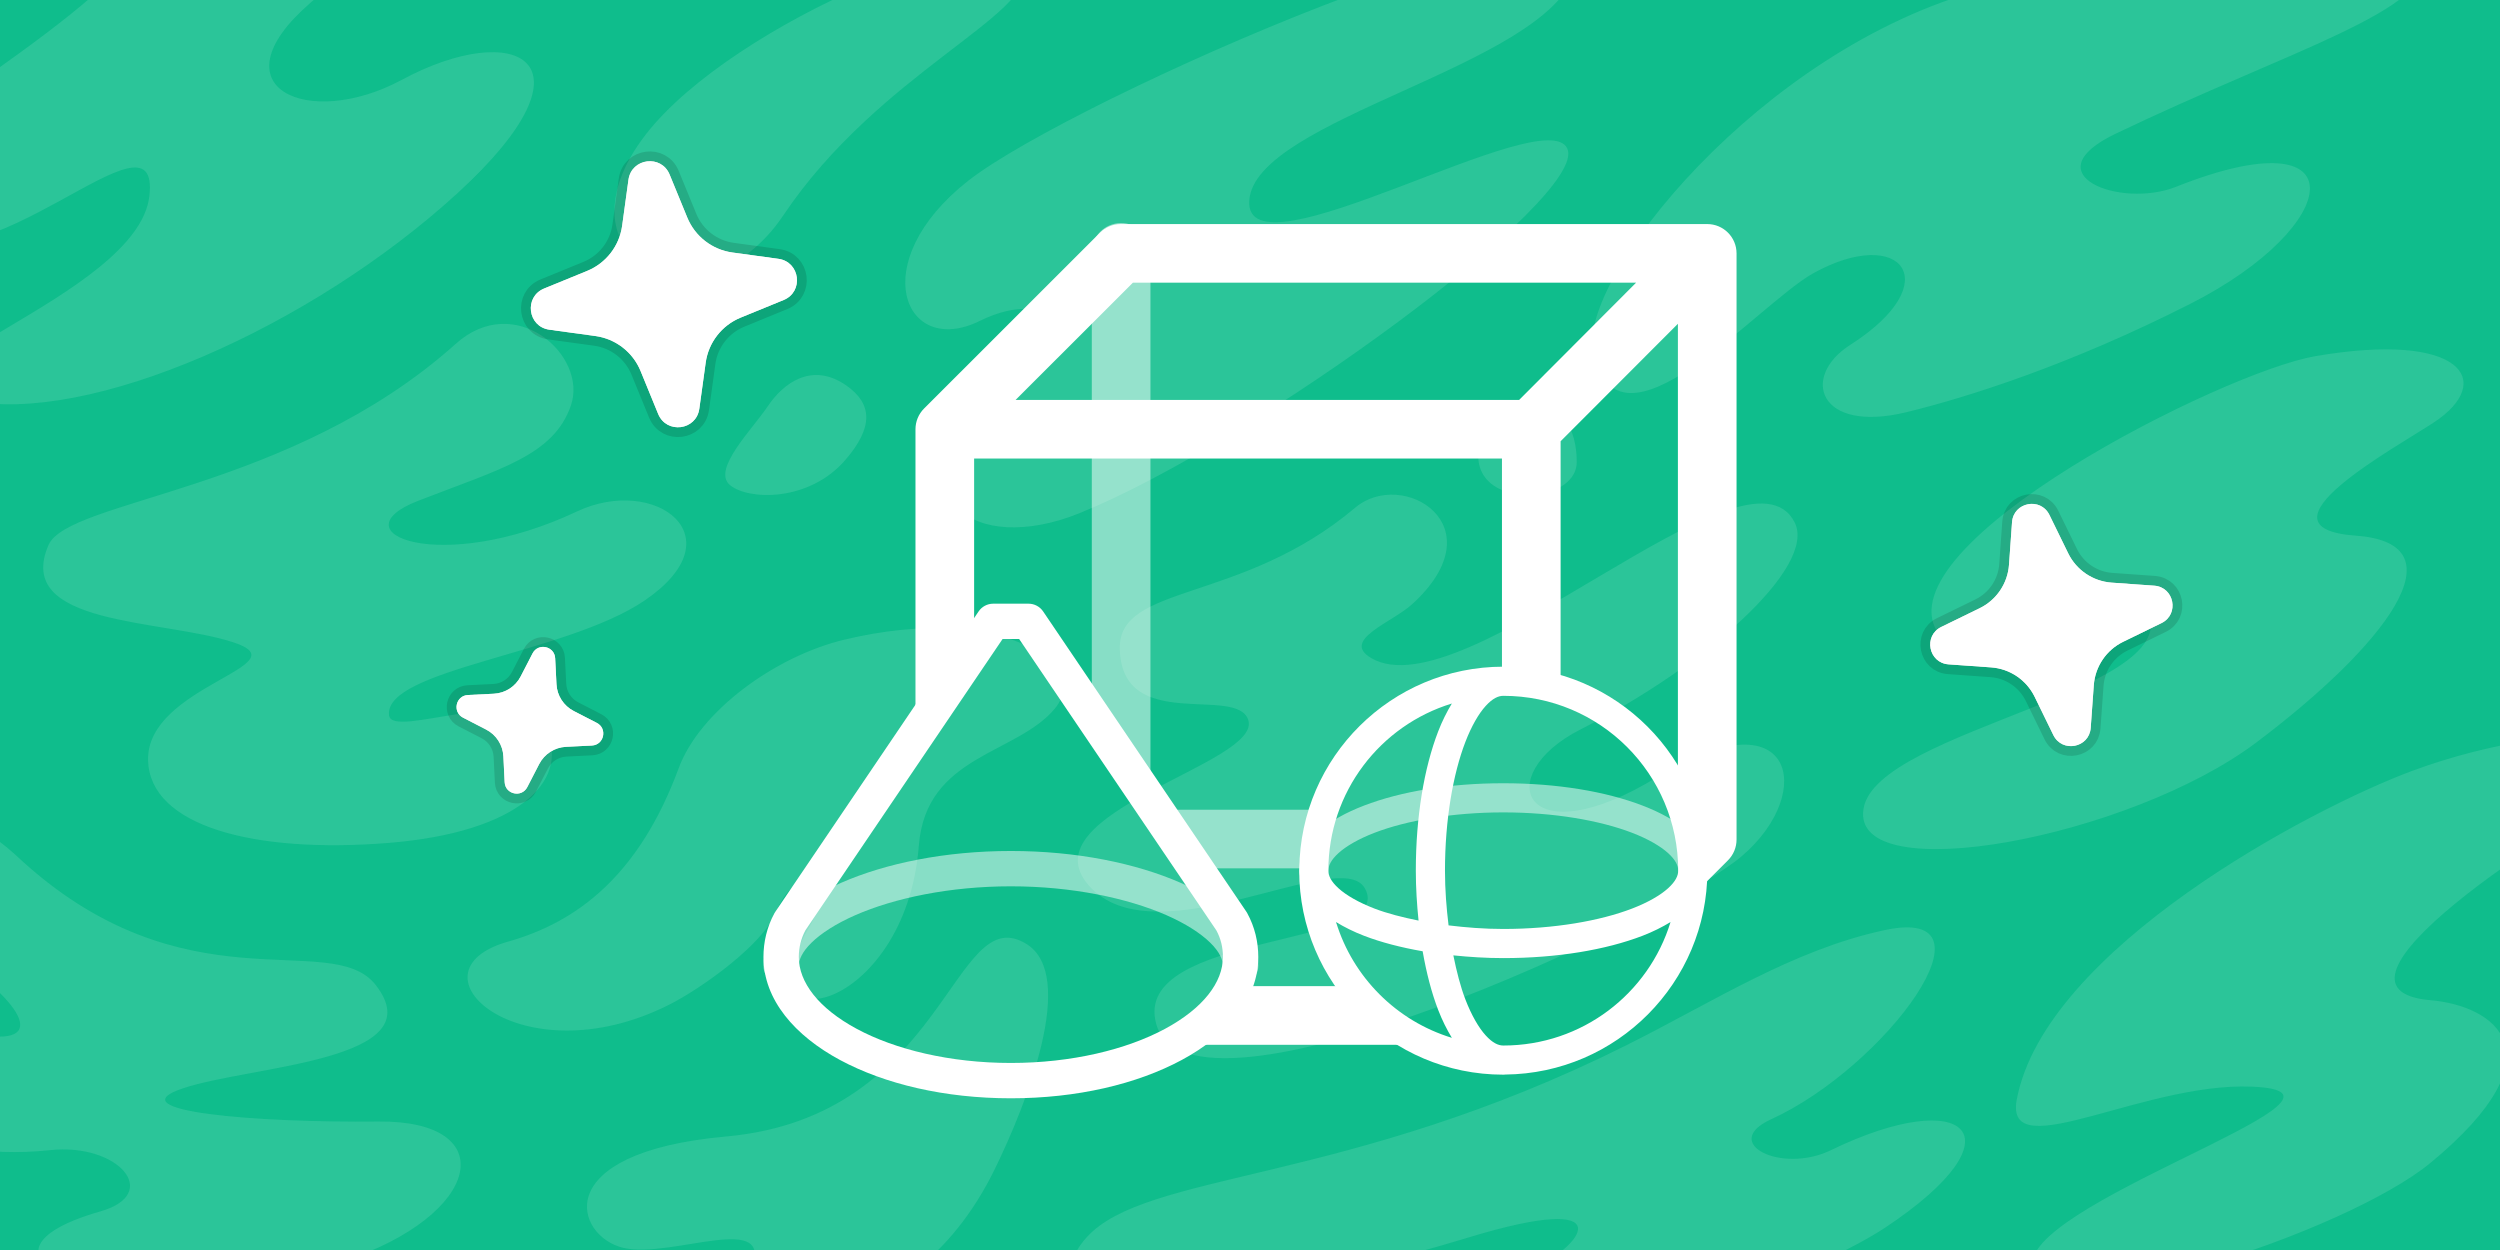 <svg width="1280" height="640" viewBox="0 0 1280 640" fill="none" xmlns="http://www.w3.org/2000/svg">
<rect x="0" y="0" width="1280" height="640" fill="#333333" stroke="none"/>
<g clip-path="url(#clip0_1_1375)">
<rect width="1280" height="640" fill="#C24141"/>
<g clip-path="url(#clip1_1_1375)">
<mask id="mask0_1_1375" style="mask-type:luminance" maskUnits="userSpaceOnUse" x="-131" y="-258" width="1542" height="1156">
<path d="M-131 898V-258H1411V898H-131Z" fill="white"/>
</mask>
<g mask="url(#mask0_1_1375)">
<path d="M-2.5 641.111V-1.111H1282.5C1282.5 -1.111 1282.5 280.504 1282.5 397.067C1282.5 488.321 1282.5 641.111 1282.5 641.111H-2.5Z" fill="#0FBD8C"/>
<path opacity="0.1" fill-rule="evenodd" clip-rule="evenodd" d="M806.555 -14.348C791.781 34.041 642.321 60.498 639.617 102.7C636.909 144.906 791.411 51.308 802.463 76.104C813.514 100.903 642.9 226.166 552.603 262.782C498.191 284.845 455.267 253.665 517.915 205.405C559.828 173.12 540.102 145.377 501.536 164.353C462.971 183.333 442.452 134.387 495.731 92.556C549.01 50.727 823.268 -69.109 806.555 -14.348ZM401.062 110.247C359.688 171.95 280.592 133.458 330.725 68.753C375.086 11.51 517.571 -47.818 524.533 -15.957C529.646 7.441 449.74 37.647 401.062 110.247ZM60.81 -14.287C128.163 -79.6 185.057 -143.254 225.121 -141.285C266.749 -139.238 229.567 -59.606 158.886 1.482C108.808 44.763 157.713 66.725 205.736 40.883C263.772 9.655 309.01 30.55 234.109 99.023C159.209 167.501 45.479 217.889 -16.557 204.97C-78.59 192.05 70.578 152.59 76.498 100.321C82.312 48.962 -8.154 152.645 -55.324 118.154C-101.107 84.679 -1.746 46.368 60.81 -14.287ZM815.654 179.893C808.048 142.704 900.881 25.532 1014.72 -5.359C1129.16 -36.41 1236.75 -48.484 1241.36 -21.628C1245.95 5.071 1173.37 25.24 1083.2 68.45C1039.61 89.34 1085.73 106.944 1114.11 95.66C1207.97 58.341 1200.64 115.37 1121.39 155.578C1059.47 186.999 1007.09 203.48 976.055 211.041C931.051 222.007 921.67 192.951 947.365 176.555C997.52 144.549 973.403 115.006 928.505 139.841C900.069 155.571 827.96 240.041 815.654 179.893ZM773.768 211.85C800.382 201.202 807.286 220.718 807.286 236.486C807.286 252.258 780.669 258.169 765.879 249.299C751.09 240.431 755.234 219.263 773.768 211.85ZM24.819 279.115C34.97 255.633 148.761 251.88 233.377 176.029C263.82 148.738 301.137 182.074 292.28 207.656C283.426 233.237 256.367 239.98 214.015 256.438C171.666 272.899 225.518 294.839 295.393 261.88C335.363 243.031 378.19 274.807 329.928 307.531C289.589 334.88 196.641 342.721 199.18 366.182C200.585 379.211 268.058 347.868 280.319 375.956C290.512 399.299 266.358 426.125 198.865 431.572C130.104 437.121 76.626 422.984 75.826 389.219C74.92 350.994 155.593 340.635 119.346 328.817C82.896 316.941 6.929 320.511 24.819 279.115ZM433.225 197.313C446.815 206.759 447.238 218.805 432.793 235.515C414.068 257.185 382.816 256.178 373.637 248.253C364.459 240.328 385.209 219.805 393.13 207.981C401.054 196.16 415.73 185.154 433.225 197.313ZM432.391 327.496C512.961 308.244 558.296 340.52 540.25 362.574C520.757 386.387 474.099 386.333 470.433 432.957C463.581 520.196 377.73 535.633 414.361 474.728C427.193 453.39 408.351 439.868 397.306 467.15C390.637 483.615 359.008 506.21 342.294 514.565C266.438 552.475 205.956 497.395 260.211 482.087C295.516 472.128 327.233 448.174 347.492 393.319C358.286 364.087 397.001 335.953 432.391 327.496ZM192.327 504.282C222.867 543.309 128.519 545.489 93.676 557.213C58.831 568.938 130.635 574.89 193.802 574.234C256.975 573.577 247.416 622.071 175.616 645.827C65.303 682.32 -33.034 644.422 51.496 620.209C83.02 611.172 60.612 585.109 25.62 588.869C-40.46 595.969 -89.436 563.368 -78.316 537.899C-65.766 509.156 -34.712 528.506 -3.308 530.654C28.097 532.804 0.913 502.036 -39.752 480.851C-109.601 444.462 -51.166 382.568 8.812 438.522C94.267 518.244 169.461 475.06 192.327 504.282ZM509.168 598.896C464.075 690.937 371.493 681.894 384.491 650.476C397.486 619.059 344.024 644.654 319.259 638.925C294.499 633.203 279.814 590.175 371.763 581.893C485.047 571.683 487.695 459.987 525.527 483.31C551.54 499.343 525.885 564.777 509.168 598.896ZM1185.47 182.365C1260.99 169.39 1277.72 195.385 1246.27 216.19C1226.78 229.097 1150.84 270.253 1206.3 274.285C1261.77 278.318 1220.43 331.025 1155.3 380.094C1090.17 429.163 947.872 455.671 954.09 414.29C960.312 372.909 1127.87 353.053 1097.7 309.381C1084.6 290.413 1020.5 369.085 992.048 323.818C963.591 278.552 1138.12 190.494 1185.47 182.365ZM693.905 259.912C718.012 239.513 767.313 268.971 722.968 309.396C712.704 318.755 686.321 327.715 702.082 336.951C749.703 364.85 894.84 219.926 918.851 267.473C930.395 290.335 872.51 341.464 809.327 373.405C762.684 396.983 779.691 440.18 848.919 397.619C918.152 355.057 930.367 405.226 892.016 438.152C853.668 471.074 608.657 585.104 591.964 524.165C578.971 476.77 715.86 485.452 698.826 454.831C686.321 432.361 591.118 492.023 557.419 453.277C524.805 415.786 646.888 390.945 639.071 368.466C632.898 350.728 574.48 375.722 573.349 332.297C572.474 298.641 635.562 309.269 693.905 259.912ZM1032.6 562.88C1047.25 485.819 1183.05 413.979 1235.15 394.662C1317.13 364.28 1402.78 374.409 1354.43 399.267C1306.07 424.13 1178.97 506.456 1244.39 512.107C1276.59 514.887 1312.98 538.764 1244.39 595.394C1200.85 631.344 1049.09 681.024 1040.81 649.258C1032.52 617.493 1214.88 562.247 1158.24 556.72C1101.6 551.196 1025.75 598.916 1032.6 562.88ZM832.634 535.22C876.881 513.112 917.799 486.337 964.903 476.231C1026.33 463.053 965.744 546.134 906.773 573.088C880.362 585.159 911.987 601.247 937.402 588.913C1006.46 555.402 1036.5 581.147 965.183 628.558C947.452 640.346 892.667 668.255 826.146 676.781C758.994 685.392 760.739 660.68 781.519 651.416C811.403 638.097 831.873 609.22 751.752 633.61C608.529 677.207 523.689 669.947 556.293 633.61C586.746 599.677 689.411 606.777 832.634 535.22Z" fill="white" fill-opacity="0.733"/>
<path opacity="0.1" fill-rule="evenodd" clip-rule="evenodd" d="M806.555 -14.348C791.781 34.041 642.321 60.498 639.617 102.7C636.909 144.906 791.411 51.308 802.463 76.104C813.514 100.903 642.9 226.166 552.603 262.782C498.191 284.845 455.267 253.665 517.915 205.405C559.828 173.12 540.102 145.377 501.536 164.353C462.971 183.333 442.452 134.387 495.731 92.556C549.01 50.727 823.268 -69.109 806.555 -14.348ZM401.062 110.247C359.688 171.95 280.592 133.458 330.725 68.753C375.086 11.51 517.571 -47.818 524.533 -15.957C529.646 7.441 449.74 37.647 401.062 110.247ZM60.81 -14.287C128.163 -79.6 185.057 -143.254 225.121 -141.285C266.749 -139.238 229.567 -59.606 158.886 1.482C108.808 44.763 157.713 66.725 205.736 40.883C263.772 9.655 309.01 30.55 234.109 99.023C159.209 167.501 45.479 217.889 -16.557 204.97C-78.59 192.05 70.578 152.59 76.498 100.321C82.312 48.962 -8.154 152.645 -55.324 118.154C-101.107 84.679 -1.746 46.368 60.81 -14.287ZM815.654 179.893C808.048 142.704 900.881 25.532 1014.72 -5.359C1129.16 -36.41 1236.75 -48.484 1241.36 -21.628C1245.95 5.071 1173.37 25.24 1083.2 68.45C1039.61 89.34 1085.73 106.944 1114.11 95.66C1207.97 58.341 1200.64 115.37 1121.39 155.578C1059.47 186.999 1007.09 203.48 976.055 211.041C931.051 222.007 921.67 192.951 947.365 176.555C997.52 144.549 973.403 115.006 928.505 139.841C900.069 155.571 827.96 240.041 815.654 179.893ZM773.768 211.85C800.382 201.202 807.286 220.718 807.286 236.486C807.286 252.258 780.669 258.169 765.879 249.299C751.09 240.431 755.234 219.263 773.768 211.85ZM24.819 279.115C34.97 255.633 148.761 251.88 233.377 176.029C263.82 148.738 301.137 182.074 292.28 207.656C283.426 233.237 256.367 239.98 214.015 256.438C171.666 272.899 225.518 294.839 295.393 261.88C335.363 243.031 378.19 274.807 329.928 307.531C289.589 334.88 196.641 342.721 199.18 366.182C200.585 379.211 268.058 347.868 280.319 375.956C290.512 399.299 266.358 426.125 198.865 431.572C130.104 437.121 76.626 422.984 75.826 389.219C74.92 350.994 155.593 340.635 119.346 328.817C82.896 316.941 6.929 320.511 24.819 279.115ZM433.225 197.313C446.815 206.759 447.238 218.805 432.793 235.515C414.068 257.185 382.816 256.178 373.637 248.253C364.459 240.328 385.209 219.805 393.13 207.981C401.054 196.16 415.73 185.154 433.225 197.313ZM432.391 327.496C512.961 308.244 558.296 340.52 540.25 362.574C520.757 386.387 474.099 386.333 470.433 432.957C463.581 520.196 377.73 535.633 414.361 474.728C427.193 453.39 408.351 439.868 397.306 467.15C390.637 483.615 359.008 506.21 342.294 514.565C266.438 552.475 205.956 497.395 260.211 482.087C295.516 472.128 327.233 448.174 347.492 393.319C358.286 364.087 397.001 335.953 432.391 327.496ZM192.327 504.282C222.867 543.309 128.519 545.489 93.676 557.213C58.831 568.938 130.635 574.89 193.802 574.234C256.975 573.577 247.416 622.071 175.616 645.827C65.303 682.32 -33.034 644.422 51.496 620.209C83.02 611.172 60.612 585.109 25.62 588.869C-40.46 595.969 -89.436 563.368 -78.316 537.899C-65.766 509.156 -34.712 528.506 -3.308 530.654C28.097 532.804 0.913 502.036 -39.752 480.851C-109.601 444.462 -51.166 382.568 8.812 438.522C94.267 518.244 169.461 475.06 192.327 504.282ZM509.168 598.896C464.075 690.937 371.493 681.894 384.491 650.476C397.486 619.059 344.024 644.654 319.259 638.925C294.499 633.203 279.814 590.175 371.763 581.893C485.047 571.683 487.695 459.987 525.527 483.31C551.54 499.343 525.885 564.777 509.168 598.896ZM1185.47 182.365C1260.99 169.39 1277.72 195.385 1246.27 216.19C1226.78 229.097 1150.84 270.253 1206.3 274.285C1261.77 278.318 1220.43 331.025 1155.3 380.094C1090.17 429.163 947.872 455.671 954.09 414.29C960.312 372.909 1127.87 353.053 1097.7 309.381C1084.6 290.413 1020.5 369.085 992.048 323.818C963.591 278.552 1138.12 190.494 1185.47 182.365ZM693.905 259.912C718.012 239.513 767.313 268.971 722.968 309.396C712.704 318.755 686.321 327.715 702.082 336.951C749.703 364.85 894.84 219.926 918.851 267.473C930.395 290.335 872.51 341.464 809.327 373.405C762.684 396.983 779.691 440.18 848.919 397.619C918.152 355.057 930.367 405.226 892.016 438.152C853.668 471.074 608.657 585.104 591.964 524.165C578.971 476.77 715.86 485.452 698.826 454.831C686.321 432.361 591.118 492.023 557.419 453.277C524.805 415.786 646.888 390.945 639.071 368.466C632.898 350.728 574.48 375.722 573.349 332.297C572.474 298.641 635.562 309.269 693.905 259.912ZM1032.6 562.88C1047.25 485.819 1183.05 413.979 1235.15 394.662C1317.13 364.28 1402.78 374.409 1354.43 399.267C1306.07 424.13 1178.97 506.456 1244.39 512.107C1276.59 514.887 1312.98 538.764 1244.39 595.394C1200.85 631.344 1049.09 681.024 1040.81 649.258C1032.52 617.493 1214.88 562.247 1158.24 556.72C1101.6 551.196 1025.75 598.916 1032.6 562.88ZM832.634 535.22C876.881 513.112 917.799 486.337 964.903 476.231C1026.33 463.053 965.744 546.134 906.773 573.088C880.362 585.159 911.987 601.247 937.402 588.913C1006.46 555.402 1036.5 581.147 965.183 628.558C947.452 640.346 892.667 668.255 826.146 676.781C758.994 685.392 760.739 660.68 781.519 651.416C811.403 638.097 831.873 609.22 751.752 633.61C608.529 677.207 523.689 669.947 556.293 633.61C586.746 599.677 689.411 606.777 832.634 535.22Z" fill="white" fill-opacity="0.541"/>
<path fill-rule="evenodd" clip-rule="evenodd" d="M1013.57 311.412C1022.2 307.206 1027.93 298.719 1028.61 289.143L1030.16 267.37C1030.91 257.075 1044.79 254.385 1049.32 263.659L1058.91 283.271C1063.12 291.9 1071.61 297.632 1081.18 298.312L1102.96 299.864C1113.26 300.611 1115.95 314.489 1106.68 319.028L1087.05 328.603C1078.43 332.806 1072.7 341.294 1072.02 350.854L1070.45 372.63C1069.72 382.922 1055.84 385.612 1051.3 376.341L1041.72 356.726C1037.51 348.112 1029.02 342.381 1019.44 341.704L997.658 340.151C987.359 339.405 984.667 325.526 993.942 320.987L1013.57 311.412Z" fill="white" stroke="black" stroke-opacity="0.129" stroke-width="10" stroke-miterlimit="10"/>
<path fill-rule="evenodd" clip-rule="evenodd" d="M1013.57 311.412C1022.2 307.206 1027.93 298.719 1028.61 289.143L1030.16 267.37C1030.91 257.075 1044.79 254.385 1049.32 263.659L1058.91 283.271C1063.12 291.9 1071.61 297.632 1081.18 298.312L1102.96 299.864C1113.26 300.611 1115.95 314.489 1106.68 319.028L1087.05 328.603C1078.43 332.806 1072.7 341.294 1072.02 350.854L1070.45 372.63C1069.72 382.922 1055.84 385.612 1051.3 376.341L1041.72 356.726C1037.51 348.112 1029.02 342.381 1019.44 341.704L997.658 340.151C987.359 339.405 984.667 325.526 993.942 320.987L1013.57 311.412Z" fill="white"/>
<path fill-rule="evenodd" clip-rule="evenodd" d="M300.604 138.711C310.284 134.754 317.117 125.941 318.535 115.584L321.772 92.039C323.316 80.907 338.593 78.971 342.85 89.369L351.879 111.36C355.837 121.035 364.654 127.866 374.998 129.285L398.554 132.521C409.691 134.065 411.627 149.335 401.227 153.607L379.224 162.615C369.562 166.569 362.728 175.382 361.308 185.722L358.054 209.269C356.527 220.399 341.25 222.335 336.976 211.94L327.964 189.946C324.009 180.288 315.191 173.457 304.83 172.04L281.275 168.804C270.138 167.261 268.201 151.99 278.601 147.718L300.604 138.711Z" fill="white" stroke="black" stroke-opacity="0.129" stroke-width="10" stroke-miterlimit="10"/>
<path fill-rule="evenodd" clip-rule="evenodd" d="M300.604 138.711C310.284 134.754 317.117 125.941 318.535 115.584L321.772 92.039C323.316 80.907 338.593 78.971 342.85 89.369L351.879 111.36C355.837 121.035 364.654 127.866 374.998 129.285L398.554 132.521C409.691 134.065 411.627 149.335 401.227 153.607L379.224 162.615C369.562 166.569 362.728 175.382 361.308 185.722L358.054 209.269C356.527 220.399 341.25 222.335 336.976 211.94L327.964 189.946C324.009 180.288 315.191 173.457 304.83 172.04L281.275 168.804C270.138 167.261 268.201 151.99 278.601 147.718L300.604 138.711Z" fill="white"/>
<path fill-rule="evenodd" clip-rule="evenodd" d="M252.841 355.19C258.672 354.904 263.907 351.533 266.578 346.344L272.658 334.549C275.54 328.975 283.943 330.793 284.252 337.057L284.918 350.311C285.204 356.14 288.577 361.373 293.758 364.041L305.558 370.118C311.135 372.999 309.317 381.398 303.048 381.716L289.79 382.373C283.968 382.66 278.732 386.032 276.063 391.211L269.974 403.004C267.102 408.581 258.699 406.763 258.381 400.497L257.724 387.244C257.436 381.425 254.063 376.192 248.872 373.522L237.072 367.445C231.495 364.564 233.313 356.165 239.583 355.847L252.841 355.19Z" fill="white" stroke="black" stroke-opacity="0.129" stroke-width="10" stroke-miterlimit="10"/>
<path fill-rule="evenodd" clip-rule="evenodd" d="M252.841 355.19C258.672 354.904 263.907 351.533 266.578 346.344L272.658 334.549C275.54 328.975 283.943 330.793 284.252 337.057L284.918 350.311C285.204 356.14 288.577 361.373 293.758 364.041L305.558 370.118C311.135 372.999 309.317 381.398 303.048 381.716L289.79 382.373C283.968 382.66 278.732 386.032 276.063 391.211L269.974 403.004C267.102 408.581 258.699 406.763 258.381 400.497L257.724 387.244C257.436 381.425 254.063 376.192 248.872 373.522L237.072 367.445C231.495 364.564 233.313 356.165 239.583 355.847L252.841 355.19Z" fill="white"/>
<path d="M874.099 114.718C882.391 114.719 889.112 121.437 889.113 129.725V429.873C889.112 433.853 887.53 437.67 884.715 440.484L867.016 458.174C866.743 455.221 866.092 452.277 865.833 449.319C865.17 441.734 864.905 426.143 859.085 417.683V165.778L799.03 225.925V350.418C797.226 348.849 794.936 347.824 792.416 347.596C792.046 347.585 791.687 347.573 791.35 347.548C786.949 347.225 782.522 347.674 778.111 347.548C774.908 347.457 771.887 346.913 769.002 346.644V234.777H498.753V337.477C495.081 338.949 492.328 342.227 491.595 346.212C491.468 346.902 491.402 347.615 491.402 348.342C490.587 352.522 488.523 355.995 486.091 359.556C481.607 366.121 474.045 369.485 468.725 374.931V219.77C468.726 215.79 470.308 211.973 473.123 209.159L563.207 119.115C566.022 116.3 569.84 114.719 573.822 114.718H874.099ZM519.983 204.762H777.799L837.679 144.733H580.039L519.983 204.762Z" fill="white"/>
<path d="M601.96 534.924C603.688 533.739 605.327 532.537 606.855 531.343C610.49 528.502 612.173 523.396 615.379 520.134C619.454 515.989 625.406 510.916 627.413 504.91H689.795C691.258 507.342 693.191 509.478 694.785 511.667C702.104 521.714 711.833 529.711 723.035 534.924H601.96Z" fill="white"/>
<path opacity="0.5" d="M584.632 118.594C587.505 121.466 589.091 125.38 589.028 129.441V414.581H676.451C676.336 415.065 676.25 415.559 676.197 416.064C675.811 417.319 674.819 418.299 674.123 419.413C669.196 427.292 667.425 435.378 667.874 444.596H609.705C609.099 441.985 606.801 439.592 605.869 437.343C602.39 428.949 593.907 421.021 588.03 414.663C585.086 411.478 579.426 407.884 576.896 404.18C575.312 401.86 573.769 398.196 572.088 396.235C570.782 394.713 568.809 393.332 567.927 391.614C567.897 391.555 567.868 391.495 567.841 391.434C567.898 390.966 567.927 390.491 567.927 390.008C567.927 388.298 567.56 386.673 566.901 385.209C566.792 384.841 566.65 384.488 566.464 384.157C566.209 383.704 565.902 383.302 565.553 382.942C563.952 380.833 561.653 379.284 559 378.638V129.441C558.938 125.461 560.46 121.619 563.231 118.761C566.003 115.902 569.797 114.262 573.779 114.2C577.843 114.136 581.758 115.721 584.632 118.594Z" fill="white"/>
<path opacity="0.5" d="M604.369 451.957C615.74 456.931 625.229 462.807 632.291 469.728C639.353 476.649 644.238 485.071 644.238 494.494C644.284 497.755 642.569 500.789 639.751 502.433C636.932 504.078 633.446 504.078 630.628 502.433C627.809 500.789 626.095 497.755 626.141 494.494C626.141 491.423 624.445 487.37 619.602 482.623C614.759 477.876 607.039 472.864 597.123 468.527C577.292 459.853 548.894 453.794 517.563 453.794C486.231 453.794 457.834 459.853 438.002 468.527C428.087 472.864 420.366 477.876 415.523 482.623C410.68 487.37 408.984 491.423 408.984 494.494C409.03 497.755 407.316 500.789 404.498 502.433C401.679 504.078 398.193 504.078 395.375 502.433C392.556 500.789 390.842 497.755 390.888 494.494C390.888 485.071 395.773 476.649 402.834 469.728C409.896 462.807 419.386 456.931 430.756 451.957C453.498 442.01 483.932 435.706 517.563 435.706C551.193 435.706 581.628 442.01 604.369 451.957Z" fill="white"/>
<path d="M526.611 309.086C529.617 309.089 532.425 310.585 534.105 313.078L638.159 466.831C638.311 467.06 638.452 467.296 638.583 467.537C642.486 474.647 644.238 482.379 644.238 489.971C644.238 511.993 628.018 530.351 605.04 542.718C582.063 555.085 551.361 562.326 517.563 562.326C483.765 562.326 453.063 555.085 430.085 542.718C407.107 530.351 390.888 511.993 390.888 489.971C390.888 482.372 392.661 474.639 396.508 467.573C396.649 467.318 396.802 467.071 396.967 466.831L501.022 313.078C502.701 310.586 505.509 309.09 508.515 309.086H526.611ZM412.377 476.299C410.101 480.523 408.984 485.22 408.984 489.971C408.984 502.915 419.079 516.238 438.674 526.784C458.269 537.331 486.398 544.237 517.563 544.237C548.727 544.237 576.857 537.331 596.452 526.784C616.047 516.238 626.141 502.915 626.141 489.971C626.141 485.117 625.09 480.624 622.783 476.37L521.804 327.174H513.321L412.377 476.299Z" fill="white"/>
<path opacity="0.5" d="M840.964 412.448C850.337 416.051 858.202 420.363 864.113 425.737C870.024 431.11 874.171 438.015 874.171 445.786C874.209 448.477 872.795 450.979 870.47 452.335C868.145 453.692 865.27 453.692 862.945 452.335C860.62 450.979 859.206 448.477 859.244 445.786C859.244 443.256 857.963 440.334 854.055 436.781C850.146 433.229 843.786 429.525 835.6 426.378C819.229 420.084 795.699 415.945 769.682 415.945C743.664 415.945 720.135 420.084 703.764 426.378C695.578 429.525 689.218 433.229 685.309 436.781C681.4 440.334 680.119 443.256 680.119 445.786C680.158 448.477 678.743 450.979 676.419 452.335C674.094 453.692 671.218 453.692 668.893 452.335C666.568 450.979 665.154 448.477 665.192 445.786C665.192 438.015 669.34 431.11 675.251 425.737C681.162 420.363 689.026 416.051 698.399 412.448C717.145 405.241 742.113 401.024 769.682 401.024C797.251 401.024 822.219 405.241 840.964 412.448Z" fill="white"/>
<path d="M770.613 341.397C827.495 341.902 873.621 388.017 874.111 444.879C874.121 444.929 874.131 444.978 874.141 445.028C874.141 445.283 874.171 445.531 874.171 445.786C874.171 503.076 827.786 549.679 770.589 550.171C770.539 550.181 770.489 550.191 770.439 550.201C770.184 550.201 769.936 550.23 769.681 550.23C712.061 550.231 665.192 503.381 665.192 445.786C665.19 445.465 665.21 445.143 665.25 444.824C665.774 387.675 712.386 341.342 769.681 341.342C769.992 341.341 770.304 341.359 770.613 341.397ZM760.672 361.45C757.118 365.357 753.413 371.714 750.264 379.896C743.967 396.261 739.827 419.78 739.827 445.786C739.827 455.625 740.586 464.917 741.664 473.791C750.541 474.868 759.838 475.627 769.681 475.627C795.699 475.627 819.228 471.489 835.599 465.195C843.785 462.047 850.145 458.344 854.054 454.791C857.963 451.238 859.243 448.316 859.243 445.786C859.243 396.254 819.234 356.263 769.681 356.263C767.15 356.263 764.227 357.543 760.672 361.45ZM680.119 445.786C680.119 448.316 681.4 451.238 685.308 454.791C689.216 458.344 695.577 462.047 703.762 465.195C710.185 467.664 717.955 469.657 726.299 471.343C725.466 463.128 724.9 454.662 724.9 445.786C724.9 418.229 729.118 393.272 736.328 374.534C738.388 369.182 740.767 364.482 743.355 360.197C706.694 371.405 680.119 405.416 680.119 445.786ZM743.355 531.376C740.767 527.091 738.388 522.39 736.328 517.038C732.969 508.306 730.335 498.118 728.398 487.051C717.326 485.115 707.134 482.483 698.399 479.124C693.044 477.066 688.341 474.688 684.055 472.101C692.723 500.43 715.014 522.711 743.355 531.376ZM855.308 472.1C851.021 474.687 846.318 477.065 840.964 479.124C822.218 486.33 797.25 490.547 769.681 490.547C760.802 490.547 752.332 489.983 744.113 489.149C745.799 497.489 747.794 505.256 750.264 511.676C753.413 519.858 757.118 526.216 760.672 530.123C764.227 534.03 767.15 535.31 769.681 535.31C810.069 535.31 844.094 508.745 855.308 472.1Z" fill="white"/>
</g>
</g>
</g>
<defs>
<clipPath id="clip0_1_1375">
<rect width="1280" height="640" fill="white"/>
</clipPath>
<clipPath id="clip1_1_1375">
<rect width="1542" height="1156" fill="white" transform="translate(-131 -258)"/>
</clipPath>
</defs>
</svg>
